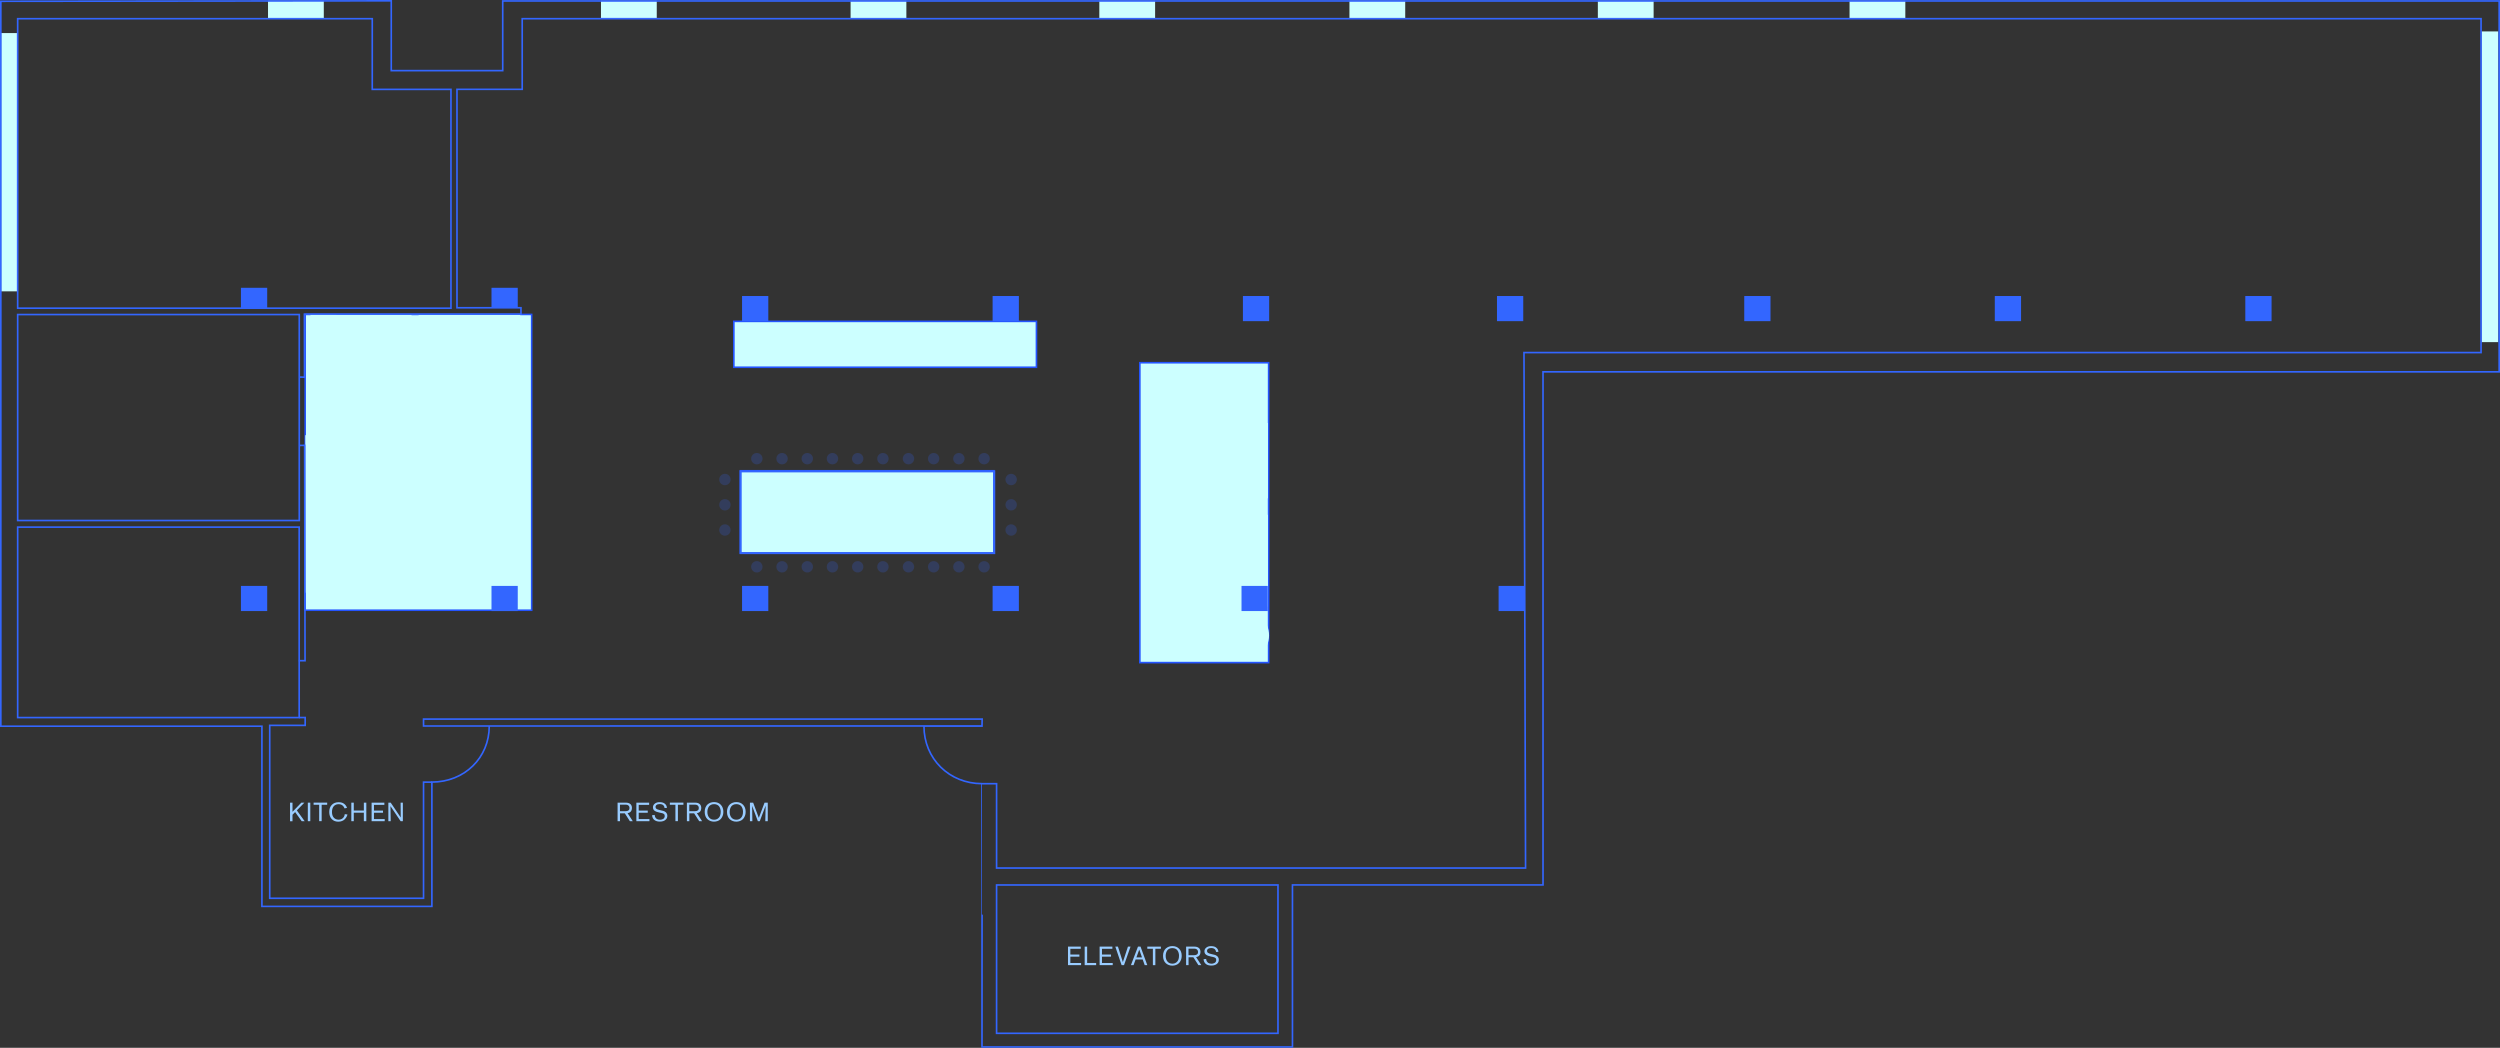 <?xml version="1.0" encoding="UTF-8"?>
<svg xmlns="http://www.w3.org/2000/svg" viewBox="0 0 605.55 253.8">
  <rect x="0" y="0" width="605.55" height="253.8" fill="#333333" stroke="none"/>
  <defs>
    <style>
      .cls-1 {
        stroke-width: .39px;
      }

      .cls-1, .cls-2 {
        stroke: #2454ff;
      }

      .cls-1, .cls-2, .cls-3, .cls-4 {
        mix-blend-mode: multiply;
      }

      .cls-1, .cls-2, .cls-4, .cls-5 {
        fill: #cff;
      }

      .cls-1, .cls-2, .cls-6, .cls-7, .cls-8 {
        stroke-miterlimit: 10;
      }

      .cls-9 {
        fill: #9cf;
      }

      .cls-9, .cls-4, .cls-10, .cls-11, .cls-5 {
        stroke-width: 0px;
      }

      .cls-2, .cls-7 {
        stroke-width: .4px;
      }

      .cls-12, .cls-10 {
        opacity: .2;
      }

      .cls-10, .cls-11 {
        fill: #36f;
      }

      .cls-6 {
        stroke-width: .4px;
      }

      .cls-6, .cls-7, .cls-8 {
        fill: none;
        stroke: #36f;
      }

      .cls-13 {
        isolation: isolate;
      }

      .cls-8 {
        stroke-width: .48px;
      }
    </style>
  </defs>
  <g class="cls-13">
    <g id="Layer_1" data-name="Layer 1">
      <rect id="window-right" class="cls-5" x="601.08" y="7.61" width="4.05" height="75.26"/>
      <rect id="window-left" class="cls-5" x=".27" y="8.01" width="4.05" height="62.56"/>
      <rect id="window-7" class="cls-5" x="452.62" y="-4.47" width="4.26" height="13.51" transform="translate(457.04 -452.47) rotate(90)"/>
      <rect id="window-6" class="cls-5" x="391.65" y="-4.47" width="4.26" height="13.51" transform="translate(396.07 -391.5) rotate(90)"/>
      <rect id="window-5" class="cls-5" x="331.48" y="-4.47" width="4.26" height="13.51" transform="translate(335.9 -331.33) rotate(90)"/>
      <rect id="window-4" class="cls-5" x="270.91" y="-4.47" width="4.26" height="13.51" transform="translate(275.32 -270.75) rotate(90)"/>
      <rect id="window-3" class="cls-5" x="210.65" y="-4.47" width="4.26" height="13.51" transform="translate(215.07 -210.5) rotate(90)"/>
      <rect id="window-2" class="cls-5" x="150.2" y="-4.47" width="4.26" height="13.51" transform="translate(154.61 -150.04) rotate(90)"/>
      <rect id="window-1" class="cls-5" x="69.54" y="-4.47" width="4.26" height="13.51" transform="translate(73.96 -69.39) rotate(90)"/>
      <rect id="printing" class="cls-1" x="73.92" y="76.16" width="54.86" height="71.65"/>
      <g id="printing-area-detail" class="cls-3">
        <rect class="cls-5" x="75.21" y="76.16" width="24.47" height="7.8"/>
        <rect class="cls-5" x="101.4" y="76.22" width="24.61" height="10.58"/>
        <rect class="cls-5" x="73.95" y="105.41" width="8.41" height="38.15"/>
        <rect class="cls-5" x="89.13" y="105.47" width="38.73" height="31.73"/>
        <rect class="cls-4" x="115" y="78.11" width="9.87" height="1.32" transform="translate(14.49 -18.55) rotate(9.41)"/>
        <rect class="cls-4" x="103.99" y="77.51" width="8.76" height="5.38"/>
      </g>
      <rect id="sofa" class="cls-2" x="276.09" y="87.86" width="31.2" height="72.64"/>
      <g id="sofa-area-detail" class="cls-3">
        <rect class="cls-5" x="277.16" y="107.78" width="23.37" height="10.9"/>
        <rect class="cls-5" x="301.77" y="102.46" width="5.35" height="18.25"/>
        <rect class="cls-5" x="301.77" y="124.69" width="5.35" height="18.25"/>
        <rect class="cls-5" x="290.85" y="130.68" width="5.35" height="27.16" transform="translate(149.26 437.79) rotate(-90)"/>
        <rect class="cls-5" x="277.16" y="129.37" width="23.37" height="10.9"/>
        <rect class="cls-5" x="281.56" y="120.62" width="14.57" height="6.79"/>
        <circle class="cls-4" cx="300.36" cy="95.5" r="6.19"/>
        <circle class="cls-4" cx="301.2" cy="153.9" r="6.19"/>
      </g>
      <rect class="cls-2" x="179.34" y="114.03" width="61.41" height="19.92"/>
      <g id="shared-seats">
        <circle class="cls-10" cx="183.32" cy="111.1" r="1.38"/>
        <circle class="cls-10" cx="189.43" cy="111.1" r="1.38"/>
        <circle class="cls-10" cx="195.54" cy="111.1" r="1.38"/>
        <g class="cls-12">
          <circle class="cls-11" cx="175.59" cy="128.38" r="1.38"/>
          <circle class="cls-11" cx="175.59" cy="122.27" r="1.38"/>
          <circle class="cls-11" cx="175.59" cy="116.15" r="1.38"/>
        </g>
        <g class="cls-12">
          <circle class="cls-11" cx="244.92" cy="128.38" r="1.38"/>
          <circle class="cls-11" cx="244.92" cy="122.27" r="1.38"/>
          <circle class="cls-11" cx="244.92" cy="116.15" r="1.38"/>
        </g>
        <circle class="cls-10" cx="201.64" cy="111.1" r="1.38"/>
        <circle class="cls-10" cx="207.75" cy="111.1" r="1.38"/>
        <circle class="cls-10" cx="213.86" cy="111.1" r="1.38"/>
        <circle class="cls-10" cx="220.05" cy="111.1" r="1.38"/>
        <circle class="cls-10" cx="226.15" cy="111.1" r="1.38"/>
        <circle class="cls-10" cx="232.26" cy="111.1" r="1.38"/>
        <circle class="cls-10" cx="238.37" cy="111.1" r="1.38"/>
        <circle class="cls-10" cx="183.32" cy="137.29" r="1.38"/>
        <circle class="cls-10" cx="189.43" cy="137.29" r="1.38"/>
        <circle class="cls-10" cx="195.54" cy="137.29" r="1.38"/>
        <circle class="cls-10" cx="201.64" cy="137.29" r="1.38"/>
        <circle class="cls-10" cx="207.75" cy="137.29" r="1.38"/>
        <circle class="cls-10" cx="213.86" cy="137.29" r="1.38"/>
        <circle class="cls-10" cx="220.05" cy="137.29" r="1.38"/>
        <circle class="cls-10" cx="226.15" cy="137.29" r="1.38"/>
        <circle class="cls-10" cx="232.26" cy="137.29" r="1.38"/>
        <circle class="cls-10" cx="238.37" cy="137.29" r="1.38"/>
      </g>
      <path id="outer-frame" class="cls-7" d="M104.61,175.85h13.9c0,7.72-6,13.57-13.9,13.59v30.11h-41.17v-43.65H.2V.31l94.57-.11v16.91h27V.23h483.58v89.84h-231.6v124.28h-60.69v39.24h-75.2s.04-63.77,0-63.77c-7.92,0-14.06-6.02-14.06-13.94h14.06v-.03H102.59v-1.67h135.31l-.04,1.71"/>
      <polyline class="cls-7" points="104.61 189.45 102.59 189.45 102.59 217.58 65.33 217.58 65.33 175.7 73.92 175.7 73.92 173.8 72.47 173.8"/>
      <polyline class="cls-6" points="72.47 91.33 73.76 91.36 73.73 76.09 126.19 76.1 126.19 74.55 110.69 74.55 110.69 21.64 126.49 21.64 126.49 4.53 600.96 4.53 600.96 85.4 369.14 85.4 369.52 210.26 241.39 210.26 241.39 189.83 237.85 189.83"/>
      <polyline class="cls-7" points="72.47 107.89 73.79 107.88 73.89 160.04 72.38 160.04"/>
      <rect id="elevators" class="cls-7" x="241.39" y="214.36" width="68.16" height="35.93"/>
      <rect id="flat-file" class="cls-2" x="177.75" y="77.84" width="73.3" height="11.12"/>
      <rect id="shared-table" class="cls-8" x="179.39" y="114.18" width="61.44" height="19.8"/>
      <g id="columns">
        <rect class="cls-11" x="58.36" y="69.71" width="6.36" height="4.89"/>
        <rect class="cls-11" x="119.05" y="69.71" width="6.36" height="4.65"/>
        <rect class="cls-11" x="179.74" y="71.7" width="6.36" height="6.09"/>
        <rect class="cls-11" x="240.43" y="71.7" width="6.36" height="6.09"/>
        <rect class="cls-11" x="301.06" y="71.7" width="6.36" height="6.09"/>
        <rect class="cls-11" x="362.6" y="71.7" width="6.36" height="6.09"/>
        <rect class="cls-11" x="119.05" y="141.92" width="6.36" height="6.09"/>
        <rect class="cls-11" x="179.74" y="141.92" width="6.36" height="6.09"/>
        <rect class="cls-11" x="240.43" y="141.92" width="6.36" height="6.09"/>
        <rect class="cls-11" x="300.72" y="141.92" width="6.36" height="6.09"/>
        <rect class="cls-11" x="362.99" y="141.92" width="6.36" height="6.09"/>
        <rect class="cls-11" x="422.49" y="71.7" width="6.36" height="6.09"/>
        <rect class="cls-11" x="483.18" y="71.7" width="6.36" height="6.09"/>
        <rect class="cls-11" x="543.86" y="71.7" width="6.36" height="6.09"/>
        <rect class="cls-11" x="58.36" y="141.92" width="6.36" height="6.09"/>
      </g>
      <g id="kitchen-restroom-elevators">
        <g>
          <path class="cls-9" d="M153.28,198.91h-.71l-1.23-1.91h-1.16v1.91h-.59v-4.49h2.02c.45,0,.81.11,1.07.33s.39.55.39.98c0,.31-.08.58-.25.8-.16.22-.43.37-.81.43l1.26,1.95ZM150.18,196.49h1.32c.65,0,.98-.26.98-.77,0-.25-.08-.45-.24-.6-.16-.14-.38-.22-.66-.22h-1.41v1.58Z"/>
          <path class="cls-9" d="M157.31,198.91h-3.17v-4.49h3.09v.53h-2.52v1.39h2.19v.52h-2.19v1.53h2.6v.52Z"/>
          <path class="cls-9" d="M157.95,197.47l.64-.08s0,.08,0,.12c0,.04.02.1.03.18s.04.16.08.23c.03.07.08.14.15.23.07.08.14.15.23.21.09.06.2.1.34.14.14.04.29.06.46.06.11,0,.22-.01.34-.04s.23-.07.36-.13c.13-.06.23-.15.31-.28s.12-.28.12-.46c0-.23-.07-.4-.22-.5-.14-.11-.36-.19-.64-.24l-.41-.08c-.53-.11-.93-.26-1.19-.45-.26-.19-.39-.47-.39-.83s.14-.64.43-.88c.3-.25.69-.37,1.16-.37.53,0,.95.11,1.24.34.18.14.31.28.39.44.08.16.14.36.18.6l-.6.04c0-.06,0-.13-.02-.2-.01-.07-.05-.15-.1-.25-.05-.09-.11-.18-.19-.25-.08-.07-.19-.13-.34-.18-.15-.05-.32-.08-.51-.08-.16,0-.31.02-.46.06-.14.04-.27.11-.39.22-.12.11-.17.25-.17.43,0,.2.08.35.23.45.15.1.37.19.67.26l.82.2c.08.02.15.04.21.05s.15.05.28.12c.13.07.24.14.32.22.08.08.16.2.23.34.07.15.1.32.1.5,0,.37-.12.68-.38.92-.33.32-.8.48-1.42.48-.5,0-.91-.1-1.23-.31-.39-.25-.62-.67-.67-1.24Z"/>
          <path class="cls-9" d="M165.54,194.93h-1.34v3.97h-.6v-3.97h-1.35v-.52h3.29v.52Z"/>
          <path class="cls-9" d="M170.07,198.91h-.71l-1.23-1.91h-1.16v1.91h-.59v-4.49h2.02c.45,0,.81.11,1.07.33s.39.55.39.98c0,.31-.08.58-.25.8-.16.22-.43.37-.81.43l1.26,1.95ZM166.97,196.49h1.32c.65,0,.98-.26.98-.77,0-.25-.08-.45-.24-.6-.16-.14-.38-.22-.66-.22h-1.41v1.58Z"/>
          <path class="cls-9" d="M175.21,196.62c0,.23-.02.45-.07.67s-.13.43-.25.65c-.11.21-.26.4-.43.55-.17.16-.39.29-.65.38-.26.1-.56.15-.88.15-.3,0-.58-.05-.84-.15-.27-.1-.5-.24-.72-.43-.21-.19-.38-.44-.5-.75s-.18-.66-.18-1.05.06-.75.19-1.06c.13-.31.3-.56.51-.74.21-.18.45-.32.72-.42.26-.09.55-.14.84-.14.68,0,1.23.22,1.64.65.41.43.62.99.62,1.68ZM171.34,196.66c0,.58.15,1.04.44,1.38.29.34.69.51,1.19.51.47,0,.85-.16,1.15-.49.3-.33.45-.81.45-1.44,0-.24-.03-.46-.09-.67-.06-.21-.15-.4-.26-.58s-.29-.32-.5-.43c-.22-.11-.47-.16-.76-.16s-.53.05-.75.16c-.22.11-.39.25-.51.43-.12.18-.21.38-.27.6-.06.21-.09.44-.09.69Z"/>
          <path class="cls-9" d="M180.61,196.62c0,.23-.02.45-.07.67s-.13.43-.25.65c-.11.21-.26.4-.43.55-.17.16-.39.29-.65.38-.26.1-.56.15-.88.15-.3,0-.58-.05-.84-.15-.27-.1-.5-.24-.72-.43-.21-.19-.38-.44-.5-.75s-.18-.66-.18-1.05.06-.75.19-1.06c.13-.31.3-.56.51-.74.21-.18.45-.32.72-.42.26-.09.55-.14.84-.14.68,0,1.23.22,1.64.65.41.43.62.99.62,1.68ZM176.74,196.66c0,.58.15,1.04.44,1.38.29.34.69.51,1.19.51.47,0,.85-.16,1.15-.49.3-.33.45-.81.45-1.44,0-.24-.03-.46-.09-.67-.06-.21-.15-.4-.26-.58s-.29-.32-.5-.43c-.22-.11-.47-.16-.76-.16s-.53.05-.75.16c-.22.11-.39.25-.51.43-.12.18-.21.38-.27.6-.06.21-.09.44-.09.69Z"/>
          <path class="cls-9" d="M185.97,198.91h-.6l.08-3.77-1.42,3.77h-.46l-1.39-3.71c.04,2.38.06,3.62.06,3.71h-.59v-4.49h.78l1.37,3.68,1.39-3.68h.78v4.49Z"/>
        </g>
        <g>
          <path class="cls-9" d="M73.8,198.91h-.73l-1.58-2.21-.64.65v1.57h-.6v-4.49h.6v2.2l2.13-2.2h.74l-1.82,1.86,1.9,2.63Z"/>
          <path class="cls-9" d="M75.16,198.91h-.6v-4.49h.6v4.49Z"/>
          <path class="cls-9" d="M79.25,194.93h-1.34v3.97h-.6v-3.97h-1.35v-.52h3.29v.52Z"/>
          <path class="cls-9" d="M83.51,197.2l.65.08c-.04.2-.11.39-.22.58-.1.19-.24.38-.41.56-.17.18-.4.33-.67.44-.28.11-.58.17-.92.17-.67,0-1.2-.22-1.6-.65-.4-.43-.59-1-.59-1.71s.2-1.28.61-1.71.96-.65,1.66-.65c.53,0,.96.12,1.3.36s.59.58.74,1.02l-.6.12c-.09-.28-.26-.52-.5-.72-.24-.2-.56-.3-.95-.3-.5,0-.9.17-1.18.51-.28.34-.42.79-.42,1.35,0,.62.15,1.08.45,1.41.3.32.69.48,1.16.48.37,0,.7-.11.97-.33.28-.22.45-.55.52-.98Z"/>
          <path class="cls-9" d="M88.73,198.91h-.6v-2.06h-2.44v2.06h-.59v-4.49h.59v1.91h2.44v-1.91h.6v4.49Z"/>
          <path class="cls-9" d="M93.18,198.91h-3.17v-4.49h3.09v.53h-2.52v1.39h2.19v.52h-2.19v1.53h2.6v.52Z"/>
          <path class="cls-9" d="M97.58,198.91h-.54l-2.46-3.65c.04,2.38.06,3.59.06,3.65h-.57v-4.49h.57l2.43,3.6c-.02-2.31-.03-3.51-.03-3.6h.54v4.49Z"/>
        </g>
        <g>
          <path class="cls-9" d="M261.86,233.78h-3.17v-4.49h3.09v.53h-2.52v1.39h2.19v.52h-2.19v1.53h2.6v.52Z"/>
          <path class="cls-9" d="M265.5,233.78h-2.77v-4.49h.6v3.96h2.18v.53Z"/>
          <path class="cls-9" d="M269.52,233.78h-3.17v-4.49h3.09v.53h-2.52v1.39h2.19v.52h-2.19v1.53h2.6v.52Z"/>
          <path class="cls-9" d="M273.84,229.29l-1.58,4.49h-.59l-1.52-4.49h.64l1.19,3.75,1.23-3.75h.64Z"/>
          <path class="cls-9" d="M277.9,233.78h-.63l-.49-1.38h-1.71l-.5,1.38h-.64l1.71-4.49h.62l1.64,4.49ZM276.61,231.9l-.66-1.88-.69,1.88h1.34Z"/>
          <path class="cls-9" d="M281.19,229.81h-1.34v3.97h-.6v-3.97h-1.35v-.52h3.29v.52Z"/>
          <path class="cls-9" d="M286.23,231.5c0,.23-.02.45-.07.67s-.13.43-.25.65c-.11.21-.26.4-.43.55-.17.16-.39.29-.65.38-.26.1-.56.15-.88.15-.3,0-.58-.05-.84-.15-.27-.1-.5-.24-.72-.43-.21-.19-.38-.44-.5-.75s-.18-.66-.18-1.05.06-.75.19-1.06c.13-.31.3-.56.51-.74.21-.18.45-.32.72-.42.26-.09.55-.14.84-.14.68,0,1.23.22,1.64.65.41.43.62.99.62,1.68ZM282.35,231.53c0,.58.15,1.04.44,1.38.29.34.69.51,1.19.51.47,0,.85-.16,1.15-.49.3-.33.45-.81.45-1.44,0-.24-.03-.46-.09-.67-.06-.21-.15-.4-.26-.58s-.29-.32-.5-.43c-.22-.11-.47-.16-.76-.16s-.53.05-.75.16c-.22.11-.39.25-.51.43-.12.18-.21.38-.27.6-.06.21-.09.44-.09.69Z"/>
          <path class="cls-9" d="M290.99,233.78h-.71l-1.23-1.91h-1.16v1.91h-.59v-4.49h2.02c.45,0,.81.11,1.07.33s.39.55.39.98c0,.31-.08.58-.25.8-.16.22-.43.37-.81.43l1.26,1.95ZM287.89,231.37h1.32c.65,0,.98-.26.98-.77,0-.25-.08-.45-.24-.6-.16-.14-.38-.22-.66-.22h-1.41v1.58Z"/>
          <path class="cls-9" d="M291.53,232.34l.64-.08s0,.08,0,.12c0,.04.02.1.03.18s.04.16.08.23c.03.07.08.14.15.23.07.08.14.15.23.21.09.06.2.1.34.14.14.04.29.06.46.06.11,0,.22-.01.34-.04s.23-.07.36-.13c.13-.06.23-.15.31-.28s.12-.28.12-.46c0-.23-.07-.4-.22-.5-.14-.11-.36-.19-.64-.24l-.41-.08c-.53-.11-.93-.26-1.19-.45-.26-.19-.39-.47-.39-.83s.14-.64.43-.88c.3-.25.69-.37,1.16-.37.53,0,.95.11,1.24.34.18.14.31.28.39.44.08.16.14.36.18.6l-.6.04c0-.06,0-.13-.02-.2-.01-.07-.05-.15-.1-.25-.05-.09-.11-.18-.19-.25-.08-.07-.19-.13-.34-.18-.15-.05-.32-.08-.51-.08-.16,0-.31.02-.46.06-.14.04-.27.11-.39.22-.12.11-.17.25-.17.43,0,.2.08.35.23.45.15.1.37.19.67.26l.82.2c.08.02.15.04.21.05s.15.05.28.12c.13.07.24.14.32.22.08.08.16.2.23.34.07.15.1.32.1.5,0,.37-.12.68-.38.92-.33.32-.8.48-1.42.48-.5,0-.91-.1-1.23-.31-.39-.25-.62-.67-.67-1.24Z"/>
        </g>
      </g>
      <rect id="assistant-office" class="cls-6" x="4.28" y="127.68" width="68.19" height="46.13"/>
      <rect id="gpd-office" class="cls-6" x="4.28" y="76.19" width="68.21" height="49.89"/>
      <polygon id="classroom" class="cls-6" points="4.28 74.65 4.28 4.53 90.17 4.53 90.17 21.65 109.23 21.65 109.23 74.65 4.28 74.65"/>
    </g>
  </g>
</svg>